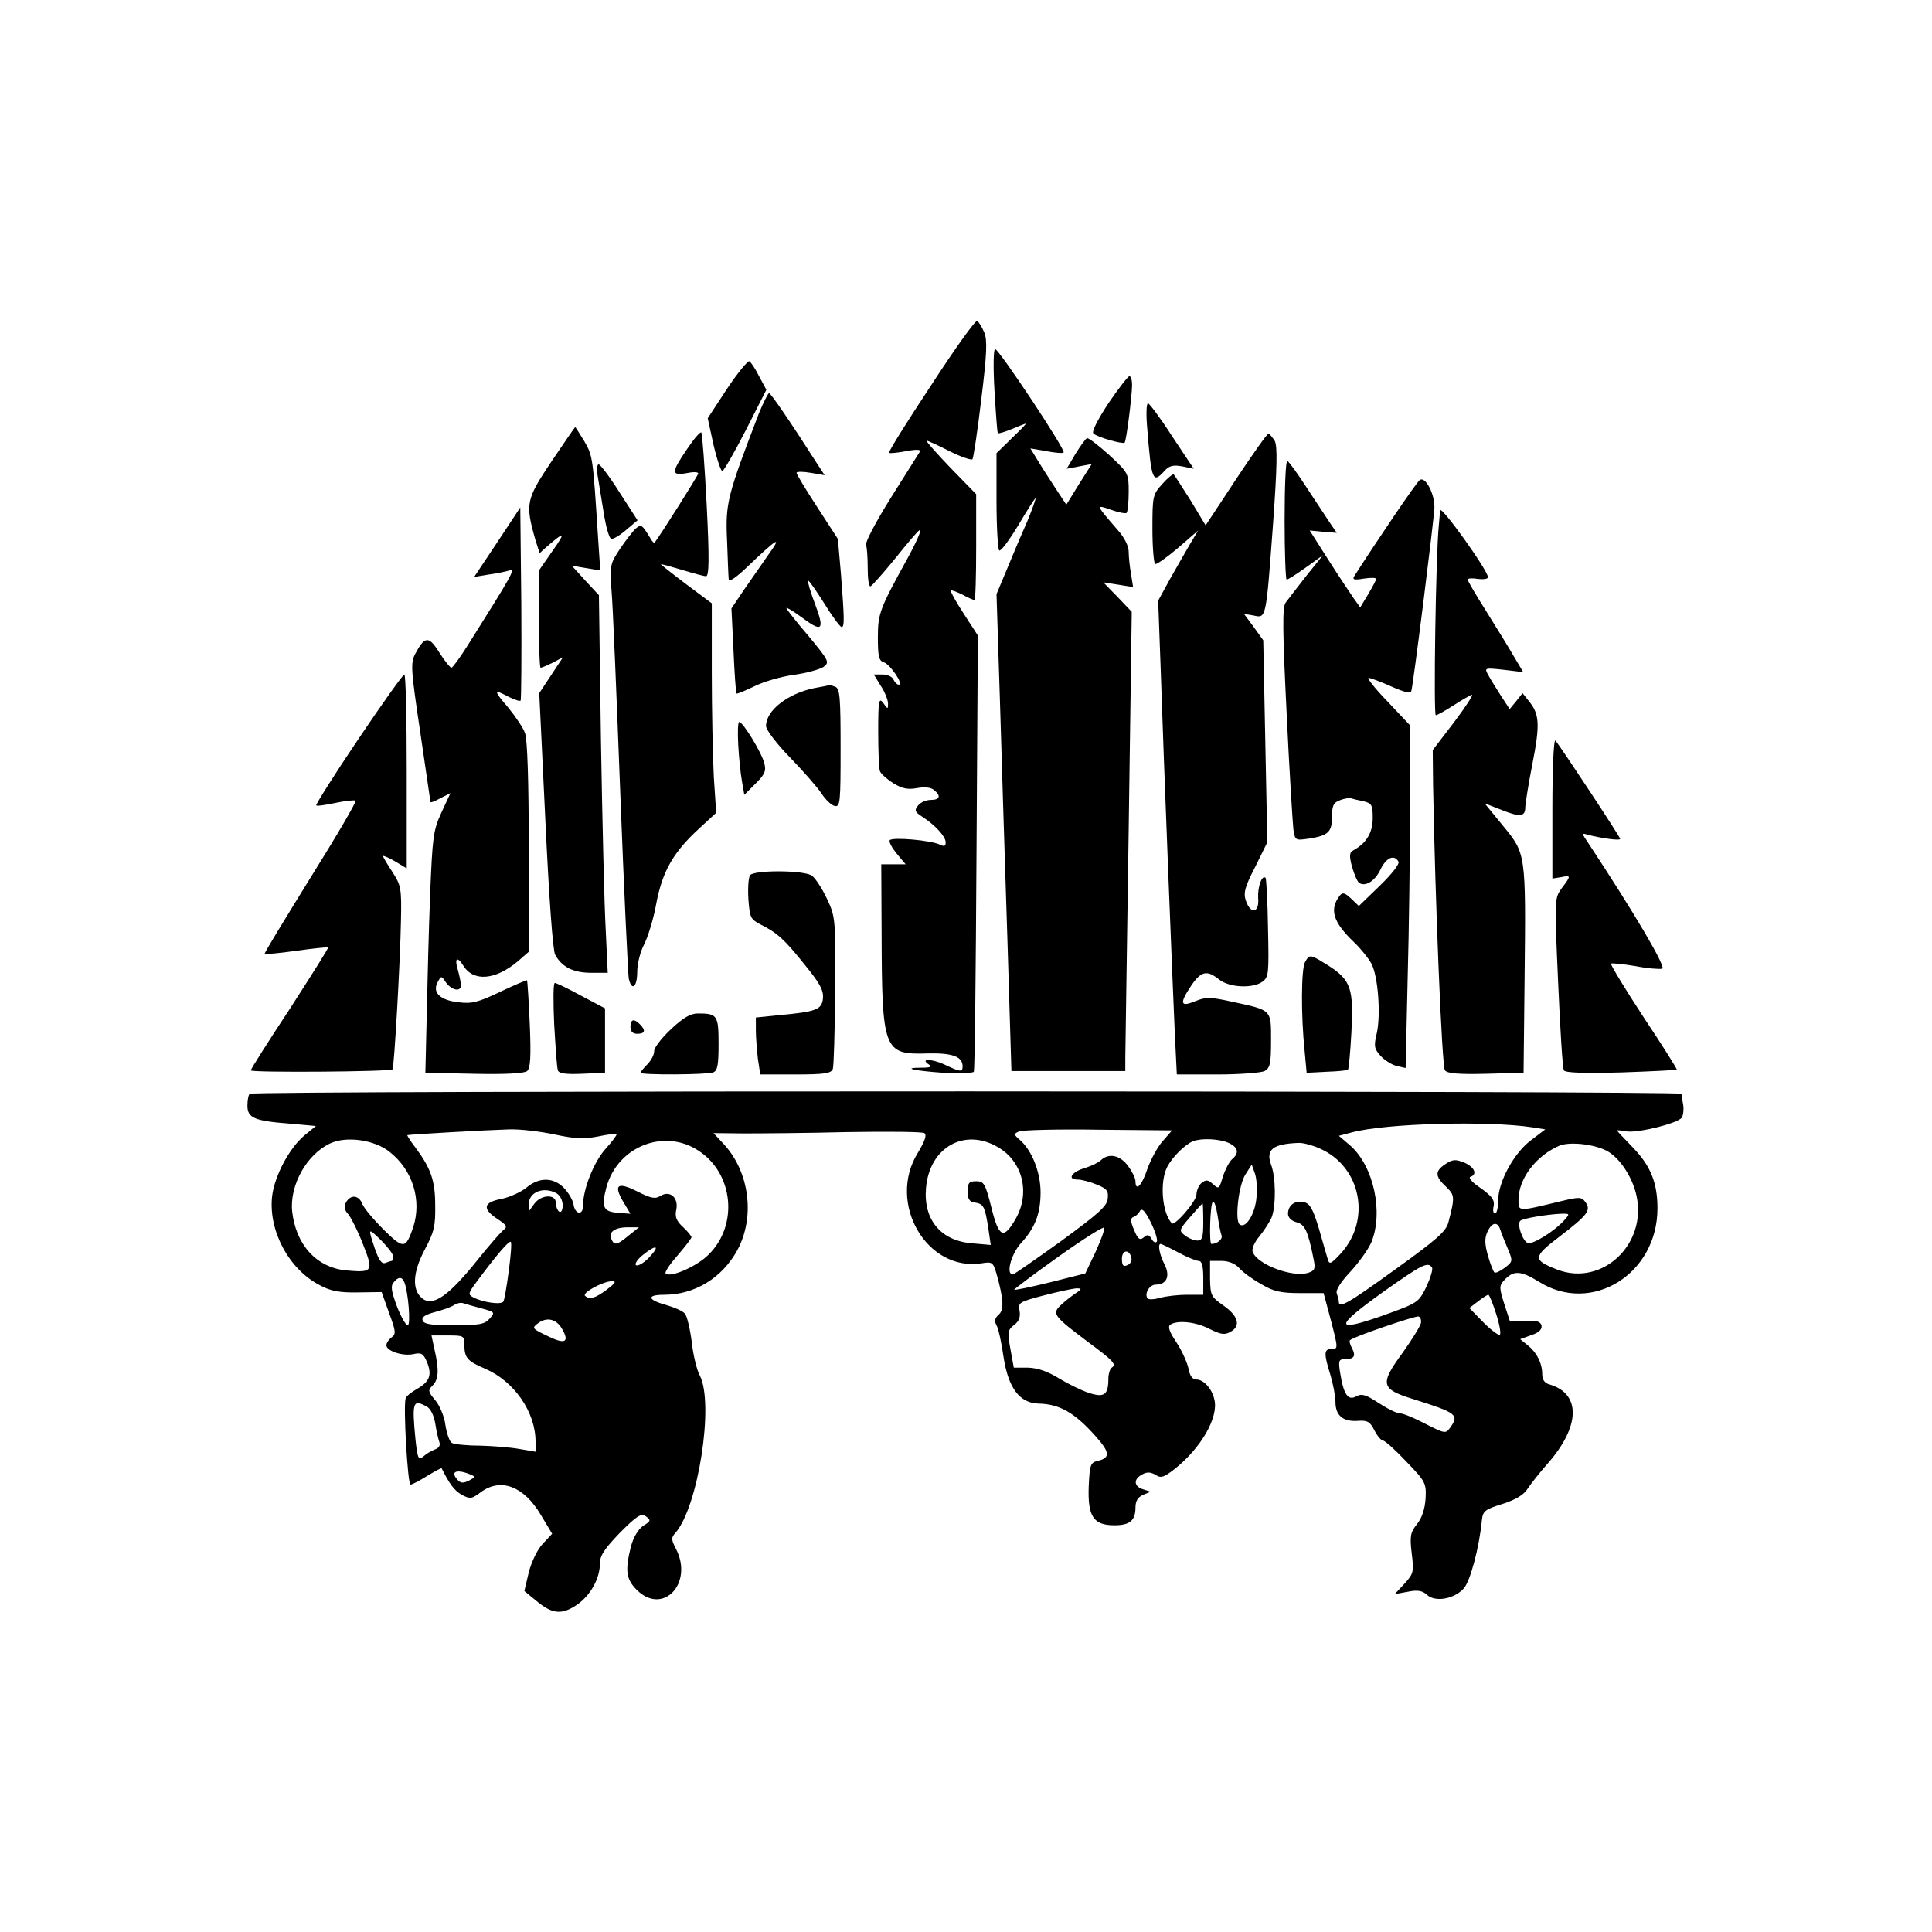 <?xml version="1.0" standalone="no"?>
<!DOCTYPE svg PUBLIC "-//W3C//DTD SVG 20010904//EN"
 "http://www.w3.org/TR/2001/REC-SVG-20010904/DTD/svg10.dtd">
<svg version="1.0" xmlns="http://www.w3.org/2000/svg"
 width="570pt" height="570pt" viewBox="0 0 570 570"
 preserveAspectRatio="xMidYMid meet">
<g transform="translate(0,570) scale(0.1,-0.1)"
fill="#000000" stroke="none">
<path d="M2747 4563 c-71 -107 -127 -197 -124 -199 2 -2 25 0 50 5 34 6 45 5
40 -3 -4 -6 -42 -67 -85 -135 -43 -69 -76 -131 -73 -139 3 -7 5 -38 5 -68 0
-30 3 -54 8 -54 4 1 36 37 72 81 36 45 68 83 73 85 9 6 -10 -37 -37 -86 -80
-145 -86 -160 -86 -230 0 -57 3 -70 18 -74 19 -7 59 -66 44 -66 -6 0 -12 7
-16 15 -3 8 -17 15 -32 15 l-26 0 21 -34 c12 -18 21 -42 21 -52 0 -17 -1 -17
-14 2 -13 17 -15 8 -15 -84 0 -56 2 -109 5 -117 3 -8 21 -24 40 -36 26 -16 43
-19 70 -14 22 4 41 2 50 -6 21 -17 17 -29 -10 -29 -13 0 -30 -7 -37 -16 -12
-15 -10 -19 11 -33 39 -25 70 -59 70 -76 0 -12 -4 -13 -17 -7 -26 13 -141 23
-148 13 -3 -5 7 -23 21 -40 l26 -31 -36 0 -36 0 1 -202 c1 -347 6 -360 134
-356 74 2 105 -9 105 -38 0 -18 -7 -17 -55 6 -38 17 -72 17 -44 -1 10 -6 3 -9
-20 -9 -64 0 -25 -9 61 -15 48 -2 89 -1 91 3 3 4 6 295 8 647 l4 640 -42 65
c-23 35 -40 66 -38 68 2 2 17 -4 34 -12 16 -9 32 -16 36 -16 3 0 5 70 5 156
l0 156 -77 79 c-42 44 -73 79 -69 79 3 0 34 -14 67 -31 34 -17 64 -27 68 -24
3 4 15 83 26 176 17 137 18 176 9 198 -7 16 -16 31 -21 34 -5 3 -66 -82 -136
-190z"/>
<path d="M2934 4548 c4 -67 8 -124 10 -126 2 -2 21 4 41 12 21 9 39 16 41 16
3 0 -16 -19 -41 -43 l-45 -44 0 -141 c0 -77 4 -143 8 -146 5 -3 30 31 56 74
26 44 49 80 51 80 2 0 -9 -31 -25 -70 -17 -38 -44 -102 -60 -141 l-30 -72 10
-311 c5 -171 15 -488 22 -703 l12 -393 168 0 168 0 0 38 c0 20 5 325 10 677
l9 640 -42 44 -42 43 44 -7 44 -7 -6 38 c-4 22 -7 51 -7 66 0 17 -13 43 -33
65 -65 75 -65 75 -19 59 22 -8 43 -12 46 -9 3 4 6 31 6 62 0 54 -1 56 -57 108
-32 29 -62 52 -66 50 -4 -1 -19 -22 -34 -46 l-26 -44 37 7 37 7 -38 -60 -37
-60 -31 47 c-17 26 -41 63 -53 83 l-22 36 47 -8 c25 -5 49 -7 51 -4 7 7 -191
305 -202 305 -5 0 -6 -51 -2 -122z"/>
<path d="M2145 4553 l-57 -87 17 -78 c10 -43 22 -78 26 -78 4 0 35 54 69 120
l61 120 -21 39 c-11 22 -24 42 -29 45 -4 3 -34 -33 -66 -81z"/>
<path d="M3270 4510 c-32 -49 -50 -84 -44 -89 11 -11 86 -32 92 -27 5 5 21
132 22 169 0 15 -3 27 -8 27 -4 0 -32 -36 -62 -80z"/>
<path d="M2240 4483 c-94 -245 -100 -267 -95 -376 2 -56 4 -109 5 -117 0 -8
22 6 53 36 91 87 106 96 65 39 -19 -27 -52 -75 -73 -105 l-37 -55 6 -124 c3
-68 7 -125 9 -127 1 -2 25 8 52 21 28 14 80 29 117 34 37 5 76 16 87 23 19 14
18 17 -44 92 -36 42 -65 79 -65 82 0 3 19 -8 42 -25 64 -48 72 -42 43 36 -14
36 -23 68 -21 70 2 2 23 -28 47 -66 24 -39 47 -70 52 -71 9 0 8 27 -2 157 l-9
103 -61 94 c-34 52 -61 97 -61 101 0 4 19 4 42 0 l41 -7 -19 29 c-81 127 -140
213 -145 213 -3 0 -16 -26 -29 -57z"/>
<path d="M3385 4433 c12 -150 16 -161 50 -123 14 16 26 19 53 14 l34 -7 -64
96 c-34 53 -67 97 -71 97 -5 0 -6 -35 -2 -77z"/>
<path d="M1626 4337 c-74 -111 -77 -123 -46 -231 l12 -38 21 19 c53 46 57 44
18 -11 l-41 -59 0 -144 c0 -78 2 -143 5 -143 4 0 19 7 36 15 l30 16 -35 -53
-35 -53 18 -375 c11 -233 22 -384 29 -397 20 -36 53 -53 106 -53 l49 0 -6 128
c-4 70 -10 320 -14 557 l-6 429 -40 43 -40 44 42 -7 42 -7 -6 89 c-16 249 -16
248 -41 292 -14 23 -26 42 -27 42 -1 0 -33 -47 -71 -103z"/>
<path d="M2027 4375 c-47 -69 -47 -79 -2 -71 19 4 35 4 35 -1 0 -5 -106 -173
-128 -203 -2 -3 -8 2 -12 10 -26 43 -28 44 -44 31 -8 -7 -29 -34 -46 -59 -30
-45 -31 -50 -26 -122 4 -41 15 -311 26 -600 11 -289 23 -535 25 -547 9 -39 25
-25 25 20 0 23 9 59 20 80 11 21 28 75 36 120 18 96 50 152 126 222 l51 47 -7
105 c-3 59 -6 198 -6 309 l0 204 -75 56 c-41 31 -75 58 -75 59 0 2 27 -6 61
-16 33 -10 66 -19 72 -19 9 0 10 51 2 209 -6 115 -13 212 -16 215 -3 3 -22
-19 -42 -49z"/>
<path d="M3646 4285 l-89 -135 -44 73 c-25 39 -47 74 -50 77 -2 3 -18 -10 -34
-28 -28 -31 -29 -36 -29 -132 0 -54 4 -101 8 -104 4 -2 34 19 67 47 l60 52
-24 -40 c-13 -22 -39 -68 -59 -103 l-35 -64 7 -191 c10 -305 36 -951 42 -1084
l6 -123 120 0 c65 0 128 5 139 10 16 9 19 22 19 90 0 92 3 89 -112 114 -68 15
-80 15 -112 2 -44 -18 -47 -7 -11 47 29 42 46 46 82 17 30 -24 100 -27 128 -6
18 13 19 25 16 158 -1 78 -5 145 -7 148 -11 10 -24 -27 -22 -60 4 -43 -22 -49
-36 -8 -8 23 -4 40 27 100 l36 73 -6 298 -6 298 -28 39 -29 39 29 -5 c37 -8
36 -12 57 272 12 167 13 227 5 243 -7 11 -15 21 -19 21 -4 0 -47 -61 -96 -135z"/>
<path d="M3790 4165 c0 -96 3 -175 6 -175 4 0 29 16 57 36 l50 36 -49 -61
c-27 -34 -54 -70 -61 -79 -10 -14 -9 -84 3 -327 8 -171 18 -325 20 -343 5 -32
6 -32 47 -26 56 9 67 19 67 66 0 31 4 40 23 47 12 5 27 7 32 6 6 -2 22 -6 38
-9 24 -6 27 -11 27 -49 0 -43 -18 -74 -56 -95 -13 -7 -14 -15 -5 -50 7 -23 16
-44 21 -47 19 -12 47 6 63 40 17 35 40 45 53 23 4 -6 -18 -35 -55 -71 l-62
-60 -23 22 c-18 17 -25 19 -33 9 -32 -41 -20 -79 42 -138 20 -19 43 -48 51
-63 20 -37 28 -151 16 -205 -9 -38 -8 -46 11 -67 12 -13 34 -27 48 -30 l26 -6
6 263 c4 145 7 372 7 505 l0 243 -66 70 c-37 38 -62 70 -56 70 5 0 35 -11 66
-25 41 -18 58 -22 60 -13 6 21 66 500 68 540 1 40 -26 93 -43 82 -9 -5 -131
-186 -193 -283 -7 -11 -2 -13 28 -8 20 3 36 3 36 -1 0 -4 -11 -24 -24 -46
l-23 -38 -20 28 c-11 16 -45 67 -75 114 l-54 85 40 -4 40 -3 -16 23 c-9 13
-40 61 -70 106 -29 45 -56 82 -60 83 -5 0 -8 -79 -8 -175z"/>
<path d="M1763 4298 c3 -18 11 -68 18 -110 7 -45 17 -78 23 -78 7 0 27 12 45
28 l32 27 -53 82 c-29 46 -57 83 -62 83 -4 0 -6 -15 -3 -32z"/>
<path d="M4249 4194 c-1 -10 -3 -30 -4 -44 -9 -83 -16 -560 -9 -560 5 0 29 14
54 30 25 16 49 30 53 30 4 0 -20 -37 -54 -82 l-62 -81 1 -101 c6 -339 26 -833
35 -844 7 -9 40 -12 121 -10 l111 3 3 280 c4 369 4 366 -64 449 l-54 66 51
-20 c53 -21 69 -20 69 8 0 9 9 67 21 128 23 117 21 147 -10 185 l-19 24 -19
-24 -19 -23 -25 38 c-14 22 -31 49 -38 62 -12 22 -12 22 45 16 l58 -7 -28 47
c-15 26 -52 86 -82 134 -30 47 -54 89 -54 92 0 4 14 5 30 2 17 -2 30 0 30 5 0
20 -140 215 -141 197z"/>
<path d="M1467 4100 l-68 -102 43 7 c24 3 51 9 61 12 18 5 11 -8 -125 -224
-22 -35 -43 -63 -46 -63 -4 0 -20 20 -36 45 -31 50 -43 49 -72 -6 -13 -26 -11
-49 16 -230 16 -111 30 -203 30 -205 0 -3 13 2 29 11 l30 15 -27 -58 c-24 -53
-26 -71 -33 -242 -4 -102 -8 -261 -10 -355 l-4 -170 144 -3 c90 -2 148 1 156
8 10 8 12 42 8 138 -3 70 -7 128 -8 130 -1 1 -37 -14 -79 -34 -65 -31 -84 -36
-123 -31 -55 6 -78 29 -62 59 11 20 11 20 25 -1 17 -23 44 -28 44 -8 0 6 -4
27 -9 45 -11 35 -2 42 16 13 30 -48 94 -43 161 13 l32 28 0 308 c0 194 -4 319
-11 337 -5 15 -28 49 -50 76 -44 51 -43 55 2 31 17 -8 33 -14 35 -11 2 2 3
131 2 287 l-3 283 -68 -103z"/>
<path d="M1057 3519 c-71 -105 -126 -193 -124 -195 2 -3 27 1 56 7 28 6 55 9
60 7 4 -2 -55 -103 -132 -226 -76 -123 -138 -224 -136 -226 2 -2 45 2 94 9 50
7 91 11 93 10 2 -2 -49 -82 -112 -180 -64 -97 -116 -179 -116 -183 0 -7 412
-4 418 3 5 4 23 321 25 440 2 94 0 103 -25 142 -16 24 -28 45 -28 47 0 3 16
-4 35 -15 l35 -21 0 286 c0 157 -3 286 -7 286 -5 -1 -66 -87 -136 -191z"/>
<path d="M2403 3670 c-79 -16 -143 -66 -143 -112 0 -11 31 -52 70 -92 38 -39
80 -87 93 -106 12 -19 30 -36 40 -38 16 -3 17 12 17 171 0 150 -2 176 -16 181
-9 3 -16 6 -17 5 -1 -1 -21 -5 -44 -9z"/>
<path d="M2178 3503 c2 -38 7 -86 11 -108 l7 -40 33 33 c27 27 32 37 26 60 -7
30 -63 122 -74 122 -4 0 -5 -30 -3 -67z"/>
<path d="M4580 3316 l0 -208 25 4 c30 6 31 5 3 -32 -22 -30 -22 -31 -11 -279
6 -137 13 -253 17 -259 4 -7 59 -9 169 -6 89 3 163 7 164 8 2 1 -42 71 -98
155 -55 84 -98 155 -96 158 3 2 34 -1 70 -7 36 -7 72 -10 81 -8 13 3 -81 163
-219 372 -19 28 -19 29 0 23 39 -10 95 -18 95 -12 0 6 -177 274 -191 290 -5 5
-9 -80 -9 -199z"/>
<path d="M2213 3118 c-5 -7 -7 -39 -5 -71 4 -53 6 -59 35 -74 50 -25 71 -44
131 -119 44 -54 56 -75 54 -99 -3 -34 -20 -40 -130 -50 l-68 -7 0 -37 c0 -21
3 -59 6 -85 l7 -46 104 0 c84 0 105 3 110 16 3 8 6 113 7 232 1 217 1 217 -26
274 -15 31 -35 61 -45 66 -30 15 -168 15 -180 0z"/>
<path d="M3850 2861 c-11 -21 -12 -155 -1 -261 l6 -65 59 3 c33 1 61 4 63 6 2
2 7 51 10 109 7 129 -1 155 -66 197 -56 35 -57 36 -71 11z"/>
<path d="M1635 2678 c4 -68 8 -129 11 -136 3 -9 23 -12 71 -10 l68 3 0 95 0
95 -70 37 c-38 21 -74 38 -78 38 -5 0 -5 -55 -2 -122z"/>
<path d="M1980 2664 c-28 -26 -50 -55 -50 -65 0 -11 -9 -28 -20 -39 -11 -11
-20 -22 -20 -25 0 -7 195 -6 214 1 13 5 16 22 16 84 0 85 -4 90 -61 90 -22 0
-44 -13 -79 -46z"/>
<path d="M1860 2670 c0 -13 7 -20 20 -20 23 0 26 10 8 28 -18 18 -28 15 -28
-8z"/>
<path d="M737 2473 c-4 -3 -7 -19 -7 -35 0 -36 20 -45 124 -53 l78 -7 -34 -28
c-44 -37 -87 -117 -95 -178 -12 -102 49 -217 141 -264 31 -17 58 -22 111 -21
l71 1 22 -62 c20 -54 21 -62 7 -72 -8 -6 -15 -16 -15 -23 0 -17 49 -33 80 -26
23 5 29 2 40 -24 15 -38 8 -57 -30 -79 -16 -9 -31 -21 -33 -27 -8 -21 6 -255
14 -255 5 0 28 12 50 26 23 14 42 24 42 22 23 -46 37 -65 59 -78 25 -13 29
-13 57 8 59 43 127 17 177 -68 l33 -55 -28 -30 c-16 -17 -33 -53 -41 -84 l-13
-55 33 -27 c48 -41 76 -44 120 -15 41 27 70 78 70 124 0 23 14 43 59 90 51 51
62 58 77 48 15 -11 14 -14 -9 -28 -15 -11 -28 -33 -36 -62 -17 -70 -14 -95 18
-127 77 -76 168 20 115 122 -14 27 -14 33 -1 47 67 77 114 380 72 463 -9 16
-20 61 -24 99 -5 39 -14 77 -20 84 -6 8 -32 19 -56 26 -55 15 -58 30 -6 30 90
0 171 49 216 131 54 99 36 233 -41 315 l-29 31 90 -1 c50 0 187 1 305 4 119 2
221 1 227 -3 8 -5 2 -23 -19 -58 -92 -148 26 -352 189 -326 30 5 33 3 43 -31
21 -75 23 -107 6 -121 -11 -10 -13 -18 -6 -31 6 -10 15 -53 21 -95 14 -90 47
-134 102 -136 63 -1 108 -27 170 -97 42 -47 43 -63 6 -72 -22 -5 -24 -11 -27
-77 -3 -87 14 -113 76 -113 45 0 62 14 62 52 0 20 7 31 23 38 l22 9 -22 7
c-28 8 -30 30 -3 44 14 8 25 7 39 -1 16 -11 25 -8 59 19 76 61 127 150 115
202 -7 33 -32 60 -53 60 -12 0 -20 11 -24 34 -4 18 -20 53 -36 77 -21 31 -25
46 -17 51 22 14 76 8 116 -13 32 -16 44 -18 60 -9 33 17 25 47 -19 78 -37 26
-39 30 -40 80 l0 52 33 0 c22 0 41 -8 53 -21 10 -12 39 -33 64 -47 37 -22 57
-27 115 -27 l70 0 22 -82 c21 -81 21 -83 2 -83 -23 0 -24 -12 -4 -76 8 -27 15
-63 15 -80 0 -40 22 -59 66 -56 28 2 36 -2 49 -28 8 -16 20 -30 25 -30 6 0 37
-28 69 -62 57 -59 59 -64 57 -108 -2 -31 -10 -57 -25 -76 -20 -25 -22 -36 -16
-87 7 -55 5 -60 -21 -89 l-29 -31 39 7 c29 6 43 3 57 -10 24 -21 78 -12 107
19 19 20 46 119 54 202 3 27 9 32 61 48 40 13 63 27 74 45 10 15 36 48 59 74
96 109 99 205 7 233 -16 4 -23 14 -23 31 0 32 -16 64 -44 86 l-21 17 33 12
c22 7 32 17 30 28 -3 12 -14 16 -48 14 l-45 -2 -17 52 c-15 47 -15 54 -1 69
28 31 49 30 104 -4 155 -97 349 23 349 217 0 75 -20 125 -72 179 -27 28 -48
50 -48 51 0 1 13 0 29 -3 35 -5 152 24 163 41 4 7 6 23 4 37 -3 14 -5 28 -5
33 -1 9 -4215 10 -4224 0z m3784 -99 l38 -6 -42 -32 c-50 -37 -97 -123 -97
-178 0 -21 -4 -38 -9 -38 -5 0 -7 8 -5 18 5 21 -2 32 -45 62 -19 13 -29 26
-23 28 22 7 12 29 -18 42 -25 10 -34 10 -55 -4 -32 -21 -32 -36 1 -67 26 -25
27 -30 7 -106 -7 -26 -34 -50 -155 -137 -141 -102 -168 -117 -168 -97 0 5 -3
16 -6 25 -4 9 11 33 40 64 25 27 53 66 62 87 36 88 7 224 -62 285 l-34 29 38
10 c100 27 403 35 533 15z m-2885 -21 c61 -13 86 -14 128 -6 28 6 53 9 55 7 2
-2 -12 -21 -32 -43 -35 -39 -67 -119 -67 -169 0 -29 -24 -25 -28 5 -2 12 -14
33 -27 47 -31 33 -74 34 -112 2 -16 -13 -49 -28 -73 -33 -54 -10 -58 -29 -13
-59 30 -20 31 -23 16 -35 -9 -8 -40 -44 -70 -81 -88 -111 -136 -145 -168 -118
-30 25 -27 76 7 141 29 54 33 72 32 133 0 74 -13 110 -61 174 -13 17 -23 33
-21 33 4 2 233 15 300 17 32 1 92 -6 134 -15z m1794 -20 c-15 -17 -35 -54 -45
-82 -16 -49 -35 -68 -35 -36 0 9 -10 29 -22 45 -23 32 -57 39 -80 17 -7 -7
-28 -17 -47 -23 -39 -11 -54 -34 -22 -34 12 0 38 -7 57 -15 30 -12 35 -19 32
-42 -2 -22 -29 -45 -138 -125 -74 -53 -138 -98 -142 -98 -21 0 -5 59 23 91 43
46 59 89 59 151 0 59 -25 122 -59 153 -21 18 -21 20 -4 27 10 4 115 7 234 5
l217 -2 -28 -32z m-2281 -31 c69 -54 96 -143 70 -223 -22 -64 -28 -65 -87 -7
-29 29 -58 63 -63 76 -10 26 -34 29 -48 5 -7 -13 -5 -23 7 -36 8 -10 28 -49
43 -88 32 -81 29 -84 -51 -77 -86 9 -147 75 -158 174 -8 77 43 169 113 201 48
22 130 10 174 -25z m912 3 c103 -67 118 -219 30 -306 -34 -35 -114 -70 -127
-56 -4 3 12 27 35 53 22 26 41 50 41 54 0 3 -11 17 -25 30 -20 18 -24 31 -20
50 8 36 -18 59 -46 42 -16 -10 -28 -8 -69 13 -58 29 -71 20 -41 -31 l21 -35
-37 3 c-44 3 -49 17 -34 75 33 121 171 175 272 108z m884 10 c72 -42 95 -134
52 -210 -36 -63 -50 -57 -72 32 -18 71 -22 78 -45 78 -21 0 -25 -5 -25 -30 0
-23 5 -31 22 -33 25 -4 29 -12 39 -77 l7 -48 -57 5 c-91 8 -142 70 -134 163
10 120 114 179 213 120z m680 13 c28 -13 32 -30 10 -48 -8 -7 -20 -30 -27 -51
-11 -37 -12 -38 -29 -23 -15 14 -21 14 -34 4 -8 -7 -15 -22 -15 -34 0 -20 -65
-95 -73 -85 -29 32 -36 123 -13 167 16 30 53 66 76 75 26 10 78 7 105 -5z
m270 -17 c121 -54 151 -210 61 -309 -30 -32 -34 -34 -39 -16 -3 10 -15 51 -26
90 -17 56 -26 73 -43 77 -26 7 -48 -8 -48 -34 0 -11 10 -21 25 -25 25 -6 34
-26 51 -111 5 -26 3 -32 -16 -38 -46 -15 -150 24 -164 61 -4 9 5 29 20 47 14
17 30 42 36 56 13 35 12 119 -2 155 -16 44 5 61 80 64 14 1 43 -7 65 -17z
m845 -6 c38 -20 76 -77 88 -132 32 -144 -101 -269 -233 -219 -74 29 -74 37 9
100 81 62 91 76 73 100 -11 15 -18 15 -72 2 -128 -31 -125 -31 -125 4 0 62 51
130 121 160 30 12 100 5 139 -15z m-1033 -138 c-4 -48 -31 -92 -49 -80 -16 9
-4 118 17 149 l18 28 9 -25 c5 -13 8 -45 5 -72z m-2066 13 c11 -6 19 -21 19
-36 0 -14 -4 -22 -10 -19 -5 3 -10 15 -10 26 0 27 -44 25 -64 -3 l-16 -22 0
21 c0 36 43 53 81 33z m1963 -125 c4 -11 -13 -25 -30 -25 -7 0 -4 116 4 124 4
4 10 -13 14 -39 4 -26 9 -53 12 -60z m-54 40 c0 -46 -3 -55 -17 -55 -10 0 -27
7 -37 15 -18 14 -18 16 15 54 19 22 35 40 37 40 1 1 2 -24 2 -54z m-137 -58
c-3 -5 -10 -2 -15 7 -8 14 -13 15 -24 5 -11 -9 -17 -5 -28 22 -11 25 -11 35
-3 38 7 2 16 10 20 18 6 10 15 1 32 -33 13 -26 21 -52 18 -57z m1203 64 c-30
-34 -95 -74 -109 -68 -15 6 -32 55 -22 65 6 7 77 19 119 21 28 1 28 0 12 -18z
m-1384 -95 l-30 -63 -103 -26 c-57 -14 -105 -24 -107 -22 -1 1 57 45 130 97
73 52 135 91 136 86 2 -4 -10 -37 -26 -72z m1194 67 c3 -10 13 -35 22 -56 16
-38 15 -39 -8 -57 -14 -10 -27 -17 -31 -14 -3 2 -12 24 -19 49 -10 35 -10 52
-2 70 13 29 30 32 38 8z m-2571 -18 c-35 -29 -43 -31 -52 -9 -8 20 13 34 52
33 l30 0 -30 -24z m-695 -62 c0 -7 -2 -13 -4 -13 -2 0 -11 -3 -19 -6 -11 -4
-19 8 -31 42 -21 63 -21 63 19 24 19 -19 35 -40 35 -47z m341 -43 c-6 -45 -13
-86 -16 -90 -6 -10 -59 -3 -88 12 -17 9 -16 12 9 46 57 77 96 123 101 118 3
-3 0 -41 -6 -86z m1975 55 c26 -14 53 -25 60 -25 10 0 14 -15 14 -50 l0 -50
-48 0 c-26 0 -62 -4 -79 -9 -18 -5 -35 -6 -38 -1 -9 15 7 40 25 40 32 0 43 25
26 59 -15 29 -21 61 -12 61 3 0 26 -11 52 -25z m-1561 -15 c-15 -16 -33 -26
-38 -23 -6 3 3 17 19 30 41 33 53 29 19 -7z m1423 -2 c2 -9 -4 -18 -13 -21
-11 -5 -15 0 -15 19 0 28 23 29 28 2z m887 -28 c3 -5 -5 -31 -17 -57 -23 -46
-24 -47 -130 -85 -143 -50 -142 -33 5 72 112 79 130 89 142 70z m-3032 -43
c12 -31 19 -127 10 -127 -6 0 -20 25 -32 56 -16 43 -19 60 -10 70 14 18 25 18
32 1z m597 -22 c-35 -26 -51 -30 -64 -18 -9 9 52 42 78 43 16 0 12 -5 -14 -25z
m1380 -13 c-13 -9 -33 -25 -43 -35 -23 -23 -16 -32 80 -104 78 -58 88 -68 73
-78 -5 -3 -10 -18 -10 -33 0 -47 -12 -56 -56 -42 -22 7 -61 26 -89 43 -34 21
-63 31 -92 32 l-42 0 -10 55 c-9 50 -8 56 11 71 15 11 19 24 16 42 -5 24 -1
26 71 45 42 11 85 20 96 21 18 0 18 -2 -5 -17z m1244 -58 c10 -31 15 -59 11
-62 -3 -3 -25 13 -48 36 l-42 43 25 19 c14 11 28 20 31 20 3 0 13 -25 23 -56z
m-2994 16 c41 -11 41 -12 24 -31 -14 -16 -31 -19 -104 -19 -66 0 -89 3 -93 14
-4 10 7 17 36 25 23 6 49 15 57 21 8 5 20 8 27 5 6 -2 30 -9 53 -15z m2772
-44 c-2 -9 -26 -48 -53 -86 -69 -94 -66 -108 31 -138 130 -41 136 -46 107 -86
-12 -16 -16 -15 -71 13 -32 17 -66 31 -75 31 -10 0 -38 14 -64 31 -38 25 -50
28 -66 19 -24 -13 -37 6 -47 69 -6 36 -4 41 13 41 28 0 34 9 22 32 -6 11 -9
22 -6 24 9 10 192 72 202 70 6 -2 9 -11 7 -20z m-2533 -18 c22 -39 7 -45 -45
-19 -44 21 -45 23 -28 36 27 21 56 14 73 -17z m-289 -45 c0 -39 9 -49 61 -71
86 -37 149 -128 149 -215 l0 -30 -47 8 c-27 5 -80 9 -118 10 -39 0 -76 4 -82
8 -7 4 -15 28 -19 53 -3 25 -17 58 -30 73 -21 25 -22 29 -8 43 18 18 20 45 6
106 l-9 42 48 0 c47 0 49 -1 49 -27z m-111 -183 c11 -5 21 -26 25 -49 3 -21 9
-46 12 -55 4 -10 -1 -18 -12 -22 -11 -4 -26 -13 -35 -21 -14 -12 -17 -7 -23
48 -11 113 -8 122 33 99z m126 -199 c19 -8 19 -8 -1 -19 -16 -8 -24 -8 -32 0
-25 25 -8 35 33 19z"/>
</g>
</svg>
